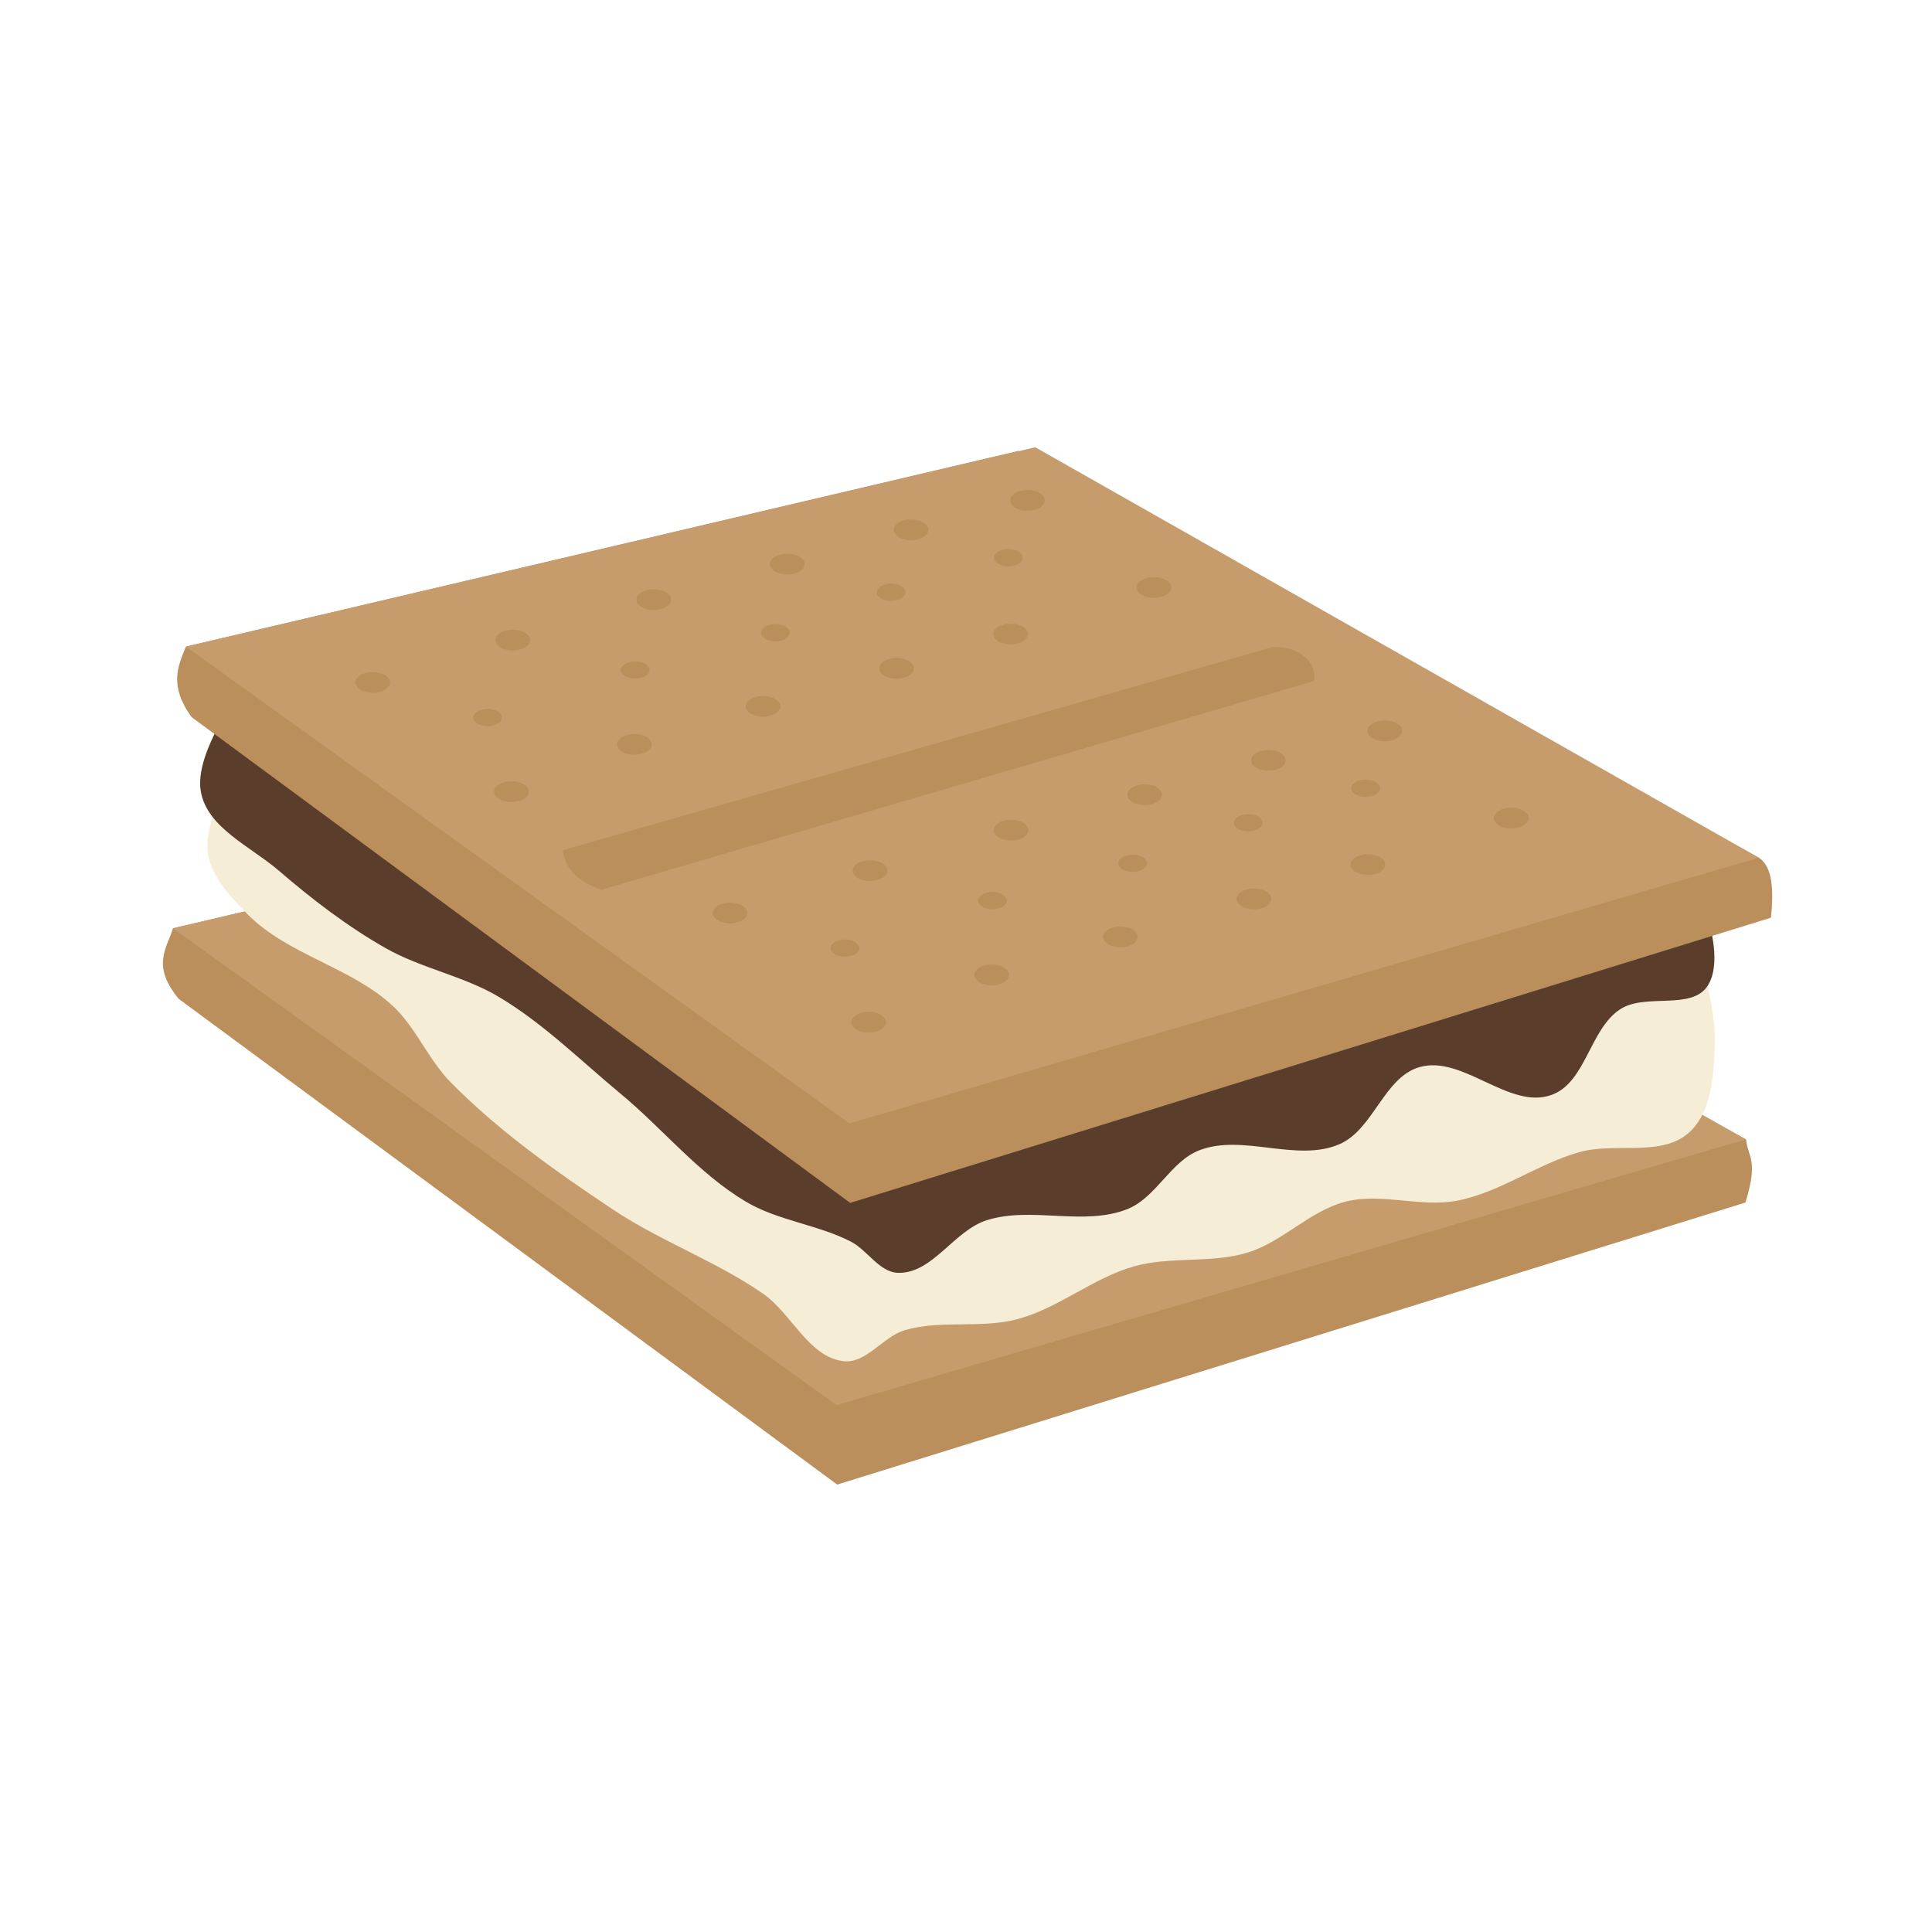<svg:svg xmlns:dc="http://purl.org/dc/elements/1.1/" xmlns:ns1="http://sodipodi.sourceforge.net/DTD/sodipodi-0.dtd" xmlns:ns2="http://www.inkscape.org/namespaces/inkscape" xmlns:ns4="http://creativecommons.org/ns#" xmlns:rdf="http://www.w3.org/1999/02/22-rdf-syntax-ns#" xmlns:svg="http://www.w3.org/2000/svg" height="655.139" id="svg6220" version="1.1" viewBox="-54.595 -151.614 655.139 655.139" width="655.139" ns1:docname="AlanSpeak-Smore.svg" ns2:version="0.91 r13725">
  <svg:defs id="defs6222">
    <svg:filter height="1.194" id="filter32754" style="color-interpolation-filters:sRGB" width="1.064" x="-0.032" y="-0.097" ns2:collect="always">
      <svg:feGaussianBlur id="feGaussianBlur32756" stdDeviation="3.976" ns2:collect="always" />
    </svg:filter>
  </svg:defs>
  <ns1:namedview bordercolor="#666666" borderopacity="1.0" fit-margin-bottom="0" fit-margin-left="0" fit-margin-right="0" fit-margin-top="0" id="base" pagecolor="#ffffff" showgrid="false" ns2:current-layer="layer1" ns2:cx="343.22035" ns2:cy="172.28481" ns2:document-units="px" ns2:pageopacity="1" ns2:pageshadow="2" ns2:window-height="705" ns2:window-maximized="1" ns2:window-width="1366" ns2:window-x="-8" ns2:window-y="-8" ns2:zoom="0.7" />
  <svg:g id="layer1" transform="translate(-89.815,-258.939)" ns2:groupmode="layer" ns2:label="Layer 1">
    <svg:g id="g32855" transform="matrix(0.831,0,0,0.831,1571.418,378.374)">
      <svg:g id="g32806">
        <svg:g id="g32758">
          <svg:g id="g32498">
            <svg:g id="g32494">
              <svg:path d="m -1778.037,52.634 339.747,-79.866 302.18,166.029 c 0.696,7.269 5.217,8.163 -0.269,25.737 l -370.608,115.097 -268.714,-198.208 c -11.228,-13.66 -4.873,-20.482 -2.336,-28.789 z" id="rect31688" style="color:#000000;clip-rule:nonzero;display:inline;overflow:visible;visibility:visible;opacity:1;isolation:auto;mix-blend-mode:normal;color-interpolation:sRGB;color-interpolation-filters:linearRGB;solid-color:#000000;solid-opacity:1;fill:#ba8f5c;fill-opacity:1;fill-rule:nonzero;stroke:none;stroke-width:0.363;stroke-linecap:round;stroke-linejoin:miter;stroke-miterlimit:10;stroke-dasharray:none;stroke-dashoffset:0;stroke-opacity:0.684;color-rendering:auto;image-rendering:auto;shape-rendering:auto;text-rendering:auto;enable-background:accumulate" ns1:nodetypes="ccccccc" ns2:connector-curvature="0" />
              <svg:path d="m -1778.042,52.625 346.607,-81.339 295.244,167.488 -371.067,108.417 z" id="rect32491" style="color:#000000;clip-rule:nonzero;display:inline;overflow:visible;visibility:visible;opacity:1;isolation:auto;mix-blend-mode:normal;color-interpolation:sRGB;color-interpolation-filters:linearRGB;solid-color:#000000;solid-opacity:1;fill:#c69c6d;fill-opacity:1;fill-rule:nonzero;stroke:none;stroke-width:0.363;stroke-linecap:round;stroke-linejoin:miter;stroke-miterlimit:10;stroke-dasharray:none;stroke-dashoffset:0;stroke-opacity:0.684;color-rendering:auto;image-rendering:auto;shape-rendering:auto;text-rendering:auto;enable-background:accumulate" ns1:nodetypes="ccccc" ns2:connector-curvature="0" />
            </svg:g>
          </svg:g>
          <svg:path d="m -1739.167,-32.36 577.608,74.271 c 0,0 13.277,37.703 12.699,57.237 -0.377,12.743 -1.025,28.23 -10.479,36.783 -11.291,10.216 -30.32,3.889 -44.961,8.071 -17.111,4.889 -32.137,16.326 -49.6,19.75 -14.874,2.916 -30.76,-3.28 -45.47,0.376 -14.594,3.628 -25.671,16.35 -40.038,20.792 -14.871,4.598 -31.367,1.428 -46.356,5.624 -16.781,4.698 -30.789,17.064 -47.624,21.565 -14.861,3.974 -31.159,0.195 -45.932,4.484 -8.998,2.612 -15.78,13.749 -25.088,12.675 -14.241,-1.644 -21.161,-19.484 -32.959,-27.628 -19.201,-13.254 -41.649,-21.272 -61.064,-34.211 -23.381,-15.583 -46.613,-32 -66.331,-52.018 -9.213,-9.353 -14.153,-22.486 -23.834,-31.354 -17.159,-15.718 -42.73,-20.642 -59.057,-37.222 -7.339,-7.453 -15.774,-16.355 -16.322,-26.801 -1.012,-19.297 24.807,-52.395 24.807,-52.395 z" id="rect32527" style="color:#000000;clip-rule:nonzero;display:inline;overflow:visible;visibility:visible;opacity:1;isolation:auto;mix-blend-mode:normal;color-interpolation:sRGB;color-interpolation-filters:linearRGB;solid-color:#000000;solid-opacity:1;fill:#f6edd6;fill-opacity:1;fill-rule:nonzero;stroke:none;stroke-width:0.363;stroke-linecap:round;stroke-linejoin:miter;stroke-miterlimit:10;stroke-dasharray:none;stroke-dashoffset:0;stroke-opacity:0.684;color-rendering:auto;image-rendering:auto;shape-rendering:auto;text-rendering:auto;enable-background:accumulate" ns1:nodetypes="ccaaaaaaaaaaaaaaaac" ns2:connector-curvature="0" />
          <svg:path d="m -1741.897,-55.731 577.608,74.271 c 0,0 22.774,40.492 12.699,57.237 -6.406,10.647 -25.557,3.08 -35.934,9.913 -12.464,8.207 -13.94,29.913 -27.99,34.942 -17.27,6.181 -36.209,-16.414 -53.843,-11.363 -14.557,4.169 -18.819,25.536 -32.742,31.489 -17.488,7.478 -39.232,-4.357 -57.008,2.408 -11.822,4.499 -17.65,19.289 -29.385,24.009 -17.846,7.177 -39.195,-1.243 -57.523,4.595 -13.319,4.243 -22.057,21.768 -36.032,21.455 -7.751,-0.174 -12.529,-9.251 -19.431,-12.781 -13.609,-6.961 -29.729,-8.486 -42.858,-16.314 -19.342,-11.531 -33.825,-29.744 -51.164,-44.111 -16.194,-13.417 -31.32,-28.483 -49.36,-39.29 -14.469,-8.668 -31.803,-11.697 -46.461,-20.04 -15.57,-8.863 -29.927,-19.873 -43.501,-31.565 -11.49,-9.897 -29.355,-17.504 -31.878,-32.457 -3.214,-19.055 24.807,-52.395 24.807,-52.395 z" id="rect32527-4" style="color:#000000;clip-rule:nonzero;display:inline;overflow:visible;visibility:visible;opacity:1;isolation:auto;mix-blend-mode:normal;color-interpolation:sRGB;color-interpolation-filters:linearRGB;solid-color:#000000;solid-opacity:1;fill:#5a3e2b;fill-opacity:1;fill-rule:nonzero;stroke:none;stroke-width:0.363;stroke-linecap:round;stroke-linejoin:miter;stroke-miterlimit:10;stroke-dasharray:none;stroke-dashoffset:0;stroke-opacity:0.684;color-rendering:auto;image-rendering:auto;shape-rendering:auto;text-rendering:auto;enable-background:accumulate" ns1:nodetypes="ccaaaaaaaaaaaaaaaac" ns2:connector-curvature="0" />
          <svg:g id="g32498-1" transform="translate(5.287,-114.948)">
            <svg:g id="g32494-7">
              <svg:path d="m -1778.037,52.634 339.747,-79.866 302.18,166.029 c 5.785,3.993 5.915,13.641 4.886,24.448 l -375.763,116.385 -268.714,-198.208 c -9.307,-12.795 -5.644,-20.725 -2.336,-28.789 z" id="rect31688-1" style="color:#000000;clip-rule:nonzero;display:inline;overflow:visible;visibility:visible;opacity:1;isolation:auto;mix-blend-mode:normal;color-interpolation:sRGB;color-interpolation-filters:linearRGB;solid-color:#000000;solid-opacity:1;fill:#ba8f5c;fill-opacity:1;fill-rule:nonzero;stroke:none;stroke-width:0.363;stroke-linecap:round;stroke-linejoin:miter;stroke-miterlimit:10;stroke-dasharray:none;stroke-dashoffset:0;stroke-opacity:0.684;color-rendering:auto;image-rendering:auto;shape-rendering:auto;text-rendering:auto;enable-background:accumulate" ns1:nodetypes="ccccccc" ns2:connector-curvature="0" />
              <svg:path d="m -1778.042,52.625 346.607,-81.339 295.244,167.488 -371.067,108.417 z" id="rect32491-8" style="color:#000000;clip-rule:nonzero;display:inline;overflow:visible;visibility:visible;opacity:1;isolation:auto;mix-blend-mode:normal;color-interpolation:sRGB;color-interpolation-filters:linearRGB;solid-color:#000000;solid-opacity:1;fill:#c69c6d;fill-opacity:1;fill-rule:nonzero;stroke:none;stroke-width:0.363;stroke-linecap:round;stroke-linejoin:miter;stroke-miterlimit:10;stroke-dasharray:none;stroke-dashoffset:0;stroke-opacity:0.684;color-rendering:auto;image-rendering:auto;shape-rendering:auto;text-rendering:auto;enable-background:accumulate" ns1:nodetypes="ccccc" ns2:connector-curvature="0" />
            </svg:g>
          </svg:g>
          <svg:ellipse cx="-1696.542" cy="-47.704" id="path32545" rx="7.071" ry="4.243" style="color:#000000;clip-rule:nonzero;display:inline;overflow:visible;visibility:visible;opacity:1;isolation:auto;mix-blend-mode:normal;color-interpolation:sRGB;color-interpolation-filters:linearRGB;solid-color:#000000;solid-opacity:1;fill:#ba8f5c;fill-opacity:1;fill-rule:nonzero;stroke:none;stroke-width:0.363;stroke-linecap:round;stroke-linejoin:miter;stroke-miterlimit:10;stroke-dasharray:none;stroke-dashoffset:0;stroke-opacity:0.684;color-rendering:auto;image-rendering:auto;shape-rendering:auto;text-rendering:auto;enable-background:accumulate" />
          <svg:ellipse cx="-1639.345" cy="-64.989" id="path32545-0" rx="7.071" ry="4.243" style="color:#000000;clip-rule:nonzero;display:inline;overflow:visible;visibility:visible;opacity:1;isolation:auto;mix-blend-mode:normal;color-interpolation:sRGB;color-interpolation-filters:linearRGB;solid-color:#000000;solid-opacity:1;fill:#ba8f5c;fill-opacity:1;fill-rule:nonzero;stroke:none;stroke-width:0.363;stroke-linecap:round;stroke-linejoin:miter;stroke-miterlimit:10;stroke-dasharray:none;stroke-dashoffset:0;stroke-opacity:0.684;color-rendering:auto;image-rendering:auto;shape-rendering:auto;text-rendering:auto;enable-background:accumulate" />
          <svg:ellipse cx="-1581.845" cy="-81.489" id="path32545-7" rx="7.071" ry="4.243" style="color:#000000;clip-rule:nonzero;display:inline;overflow:visible;visibility:visible;opacity:1;isolation:auto;mix-blend-mode:normal;color-interpolation:sRGB;color-interpolation-filters:linearRGB;solid-color:#000000;solid-opacity:1;fill:#ba8f5c;fill-opacity:1;fill-rule:nonzero;stroke:none;stroke-width:0.363;stroke-linecap:round;stroke-linejoin:miter;stroke-miterlimit:10;stroke-dasharray:none;stroke-dashoffset:0;stroke-opacity:0.684;color-rendering:auto;image-rendering:auto;shape-rendering:auto;text-rendering:auto;enable-background:accumulate" />
          <svg:ellipse cx="-1527.345" cy="-95.989" id="path32545-2" rx="7.071" ry="4.243" style="color:#000000;clip-rule:nonzero;display:inline;overflow:visible;visibility:visible;opacity:1;isolation:auto;mix-blend-mode:normal;color-interpolation:sRGB;color-interpolation-filters:linearRGB;solid-color:#000000;solid-opacity:1;fill:#ba8f5c;fill-opacity:1;fill-rule:nonzero;stroke:none;stroke-width:0.363;stroke-linecap:round;stroke-linejoin:miter;stroke-miterlimit:10;stroke-dasharray:none;stroke-dashoffset:0;stroke-opacity:0.684;color-rendering:auto;image-rendering:auto;shape-rendering:auto;text-rendering:auto;enable-background:accumulate" />
          <svg:ellipse cx="-1476.845" cy="-109.989" id="path32545-74" rx="7.071" ry="4.243" style="color:#000000;clip-rule:nonzero;display:inline;overflow:visible;visibility:visible;opacity:1;isolation:auto;mix-blend-mode:normal;color-interpolation:sRGB;color-interpolation-filters:linearRGB;solid-color:#000000;solid-opacity:1;fill:#ba8f5c;fill-opacity:1;fill-rule:nonzero;stroke:none;stroke-width:0.363;stroke-linecap:round;stroke-linejoin:miter;stroke-miterlimit:10;stroke-dasharray:none;stroke-dashoffset:0;stroke-opacity:0.684;color-rendering:auto;image-rendering:auto;shape-rendering:auto;text-rendering:auto;enable-background:accumulate" />
          <svg:ellipse cx="-1429.345" cy="-121.989" id="path32545-3" rx="7.071" ry="4.243" style="color:#000000;clip-rule:nonzero;display:inline;overflow:visible;visibility:visible;opacity:1;isolation:auto;mix-blend-mode:normal;color-interpolation:sRGB;color-interpolation-filters:linearRGB;solid-color:#000000;solid-opacity:1;fill:#ba8f5c;fill-opacity:1;fill-rule:nonzero;stroke:none;stroke-width:0.363;stroke-linecap:round;stroke-linejoin:miter;stroke-miterlimit:10;stroke-dasharray:none;stroke-dashoffset:0;stroke-opacity:0.684;color-rendering:auto;image-rendering:auto;shape-rendering:auto;text-rendering:auto;enable-background:accumulate" />
          <svg:ellipse cx="-1649.65" cy="-33.373" id="path32545-6" rx="5.865" ry="3.519" style="color:#000000;clip-rule:nonzero;display:inline;overflow:visible;visibility:visible;opacity:1;isolation:auto;mix-blend-mode:normal;color-interpolation:sRGB;color-interpolation-filters:linearRGB;solid-color:#000000;solid-opacity:1;fill:#ba8f5c;fill-opacity:1;fill-rule:nonzero;stroke:none;stroke-width:0.363;stroke-linecap:round;stroke-linejoin:miter;stroke-miterlimit:10;stroke-dasharray:none;stroke-dashoffset:0;stroke-opacity:0.684;color-rendering:auto;image-rendering:auto;shape-rendering:auto;text-rendering:auto;enable-background:accumulate" />
          <svg:ellipse cx="-1589.405" cy="-52.783" id="path32545-0-9" rx="5.865" ry="3.519" style="color:#000000;clip-rule:nonzero;display:inline;overflow:visible;visibility:visible;opacity:1;isolation:auto;mix-blend-mode:normal;color-interpolation:sRGB;color-interpolation-filters:linearRGB;solid-color:#000000;solid-opacity:1;fill:#ba8f5c;fill-opacity:1;fill-rule:nonzero;stroke:none;stroke-width:0.363;stroke-linecap:round;stroke-linejoin:miter;stroke-miterlimit:10;stroke-dasharray:none;stroke-dashoffset:0;stroke-opacity:0.684;color-rendering:auto;image-rendering:auto;shape-rendering:auto;text-rendering:auto;enable-background:accumulate" />
          <svg:ellipse cx="-1532.215" cy="-67.968" id="path32545-7-2" rx="5.865" ry="3.519" style="color:#000000;clip-rule:nonzero;display:inline;overflow:visible;visibility:visible;opacity:1;isolation:auto;mix-blend-mode:normal;color-interpolation:sRGB;color-interpolation-filters:linearRGB;solid-color:#000000;solid-opacity:1;fill:#ba8f5c;fill-opacity:1;fill-rule:nonzero;stroke:none;stroke-width:0.363;stroke-linecap:round;stroke-linejoin:miter;stroke-miterlimit:10;stroke-dasharray:none;stroke-dashoffset:0;stroke-opacity:0.684;color-rendering:auto;image-rendering:auto;shape-rendering:auto;text-rendering:auto;enable-background:accumulate" />
          <svg:ellipse cx="-1485.012" cy="-84.494" id="path32545-2-5" rx="5.865" ry="3.519" style="color:#000000;clip-rule:nonzero;display:inline;overflow:visible;visibility:visible;opacity:1;isolation:auto;mix-blend-mode:normal;color-interpolation:sRGB;color-interpolation-filters:linearRGB;solid-color:#000000;solid-opacity:1;fill:#ba8f5c;fill-opacity:1;fill-rule:nonzero;stroke:none;stroke-width:0.363;stroke-linecap:round;stroke-linejoin:miter;stroke-miterlimit:10;stroke-dasharray:none;stroke-dashoffset:0;stroke-opacity:0.684;color-rendering:auto;image-rendering:auto;shape-rendering:auto;text-rendering:auto;enable-background:accumulate" />
          <svg:ellipse cx="-1437.127" cy="-98.606" id="path32545-74-8" rx="5.865" ry="3.519" style="color:#000000;clip-rule:nonzero;display:inline;overflow:visible;visibility:visible;opacity:1;isolation:auto;mix-blend-mode:normal;color-interpolation:sRGB;color-interpolation-filters:linearRGB;solid-color:#000000;solid-opacity:1;fill:#ba8f5c;fill-opacity:1;fill-rule:nonzero;stroke:none;stroke-width:0.363;stroke-linecap:round;stroke-linejoin:miter;stroke-miterlimit:10;stroke-dasharray:none;stroke-dashoffset:0;stroke-opacity:0.684;color-rendering:auto;image-rendering:auto;shape-rendering:auto;text-rendering:auto;enable-background:accumulate" />
          <svg:ellipse cx="-1639.944" cy="-3.15" id="path32545-4" rx="7.071" ry="4.243" style="color:#000000;clip-rule:nonzero;display:inline;overflow:visible;visibility:visible;opacity:1;isolation:auto;mix-blend-mode:normal;color-interpolation:sRGB;color-interpolation-filters:linearRGB;solid-color:#000000;solid-opacity:1;fill:#ba8f5c;fill-opacity:1;fill-rule:nonzero;stroke:none;stroke-width:0.363;stroke-linecap:round;stroke-linejoin:miter;stroke-miterlimit:10;stroke-dasharray:none;stroke-dashoffset:0;stroke-opacity:0.684;color-rendering:auto;image-rendering:auto;shape-rendering:auto;text-rendering:auto;enable-background:accumulate" />
          <svg:ellipse cx="-1589.747" cy="-22.436" id="path32545-0-5" rx="7.071" ry="4.243" style="color:#000000;clip-rule:nonzero;display:inline;overflow:visible;visibility:visible;opacity:1;isolation:auto;mix-blend-mode:normal;color-interpolation:sRGB;color-interpolation-filters:linearRGB;solid-color:#000000;solid-opacity:1;fill:#ba8f5c;fill-opacity:1;fill-rule:nonzero;stroke:none;stroke-width:0.363;stroke-linecap:round;stroke-linejoin:miter;stroke-miterlimit:10;stroke-dasharray:none;stroke-dashoffset:0;stroke-opacity:0.684;color-rendering:auto;image-rendering:auto;shape-rendering:auto;text-rendering:auto;enable-background:accumulate" />
          <svg:ellipse cx="-1537.247" cy="-37.936" id="path32545-7-7" rx="7.071" ry="4.243" style="color:#000000;clip-rule:nonzero;display:inline;overflow:visible;visibility:visible;opacity:1;isolation:auto;mix-blend-mode:normal;color-interpolation:sRGB;color-interpolation-filters:linearRGB;solid-color:#000000;solid-opacity:1;fill:#ba8f5c;fill-opacity:1;fill-rule:nonzero;stroke:none;stroke-width:0.363;stroke-linecap:round;stroke-linejoin:miter;stroke-miterlimit:10;stroke-dasharray:none;stroke-dashoffset:0;stroke-opacity:0.684;color-rendering:auto;image-rendering:auto;shape-rendering:auto;text-rendering:auto;enable-background:accumulate" />
          <svg:ellipse cx="-1482.747" cy="-53.436" id="path32545-2-58" rx="7.071" ry="4.243" style="color:#000000;clip-rule:nonzero;display:inline;overflow:visible;visibility:visible;opacity:1;isolation:auto;mix-blend-mode:normal;color-interpolation:sRGB;color-interpolation-filters:linearRGB;solid-color:#000000;solid-opacity:1;fill:#ba8f5c;fill-opacity:1;fill-rule:nonzero;stroke:none;stroke-width:0.363;stroke-linecap:round;stroke-linejoin:miter;stroke-miterlimit:10;stroke-dasharray:none;stroke-dashoffset:0;stroke-opacity:0.684;color-rendering:auto;image-rendering:auto;shape-rendering:auto;text-rendering:auto;enable-background:accumulate" />
          <svg:ellipse cx="-1436.247" cy="-67.436" id="path32545-74-5" rx="7.071" ry="4.243" style="color:#000000;clip-rule:nonzero;display:inline;overflow:visible;visibility:visible;opacity:1;isolation:auto;mix-blend-mode:normal;color-interpolation:sRGB;color-interpolation-filters:linearRGB;solid-color:#000000;solid-opacity:1;fill:#ba8f5c;fill-opacity:1;fill-rule:nonzero;stroke:none;stroke-width:0.363;stroke-linecap:round;stroke-linejoin:miter;stroke-miterlimit:10;stroke-dasharray:none;stroke-dashoffset:0;stroke-opacity:0.684;color-rendering:auto;image-rendering:auto;shape-rendering:auto;text-rendering:auto;enable-background:accumulate" />
          <svg:ellipse cx="-1377.747" cy="-86.436" id="path32545-3-3" rx="7.071" ry="4.243" style="color:#000000;clip-rule:nonzero;display:inline;overflow:visible;visibility:visible;opacity:1;isolation:auto;mix-blend-mode:normal;color-interpolation:sRGB;color-interpolation-filters:linearRGB;solid-color:#000000;solid-opacity:1;fill:#ba8f5c;fill-opacity:1;fill-rule:nonzero;stroke:none;stroke-width:0.363;stroke-linecap:round;stroke-linejoin:miter;stroke-miterlimit:10;stroke-dasharray:none;stroke-dashoffset:0;stroke-opacity:0.684;color-rendering:auto;image-rendering:auto;shape-rendering:auto;text-rendering:auto;enable-background:accumulate" />
          <svg:ellipse cx="-1550.743" cy="46.377" id="path32545-61" rx="7.071" ry="4.243" style="color:#000000;clip-rule:nonzero;display:inline;overflow:visible;visibility:visible;opacity:1;isolation:auto;mix-blend-mode:normal;color-interpolation:sRGB;color-interpolation-filters:linearRGB;solid-color:#000000;solid-opacity:1;fill:#ba8f5c;fill-opacity:1;fill-rule:nonzero;stroke:none;stroke-width:0.363;stroke-linecap:round;stroke-linejoin:miter;stroke-miterlimit:10;stroke-dasharray:none;stroke-dashoffset:0;stroke-opacity:0.684;color-rendering:auto;image-rendering:auto;shape-rendering:auto;text-rendering:auto;enable-background:accumulate" />
          <svg:ellipse cx="-1493.546" cy="29.091" id="path32545-0-6" rx="7.071" ry="4.243" style="color:#000000;clip-rule:nonzero;display:inline;overflow:visible;visibility:visible;opacity:1;isolation:auto;mix-blend-mode:normal;color-interpolation:sRGB;color-interpolation-filters:linearRGB;solid-color:#000000;solid-opacity:1;fill:#ba8f5c;fill-opacity:1;fill-rule:nonzero;stroke:none;stroke-width:0.363;stroke-linecap:round;stroke-linejoin:miter;stroke-miterlimit:10;stroke-dasharray:none;stroke-dashoffset:0;stroke-opacity:0.684;color-rendering:auto;image-rendering:auto;shape-rendering:auto;text-rendering:auto;enable-background:accumulate" />
          <svg:ellipse cx="-1436.046" cy="12.591" id="path32545-7-4" rx="7.071" ry="4.243" style="color:#000000;clip-rule:nonzero;display:inline;overflow:visible;visibility:visible;opacity:1;isolation:auto;mix-blend-mode:normal;color-interpolation:sRGB;color-interpolation-filters:linearRGB;solid-color:#000000;solid-opacity:1;fill:#ba8f5c;fill-opacity:1;fill-rule:nonzero;stroke:none;stroke-width:0.363;stroke-linecap:round;stroke-linejoin:miter;stroke-miterlimit:10;stroke-dasharray:none;stroke-dashoffset:0;stroke-opacity:0.684;color-rendering:auto;image-rendering:auto;shape-rendering:auto;text-rendering:auto;enable-background:accumulate" />
          <svg:ellipse cx="-1381.546" cy="-1.909" id="path32545-2-7" rx="7.071" ry="4.243" style="color:#000000;clip-rule:nonzero;display:inline;overflow:visible;visibility:visible;opacity:1;isolation:auto;mix-blend-mode:normal;color-interpolation:sRGB;color-interpolation-filters:linearRGB;solid-color:#000000;solid-opacity:1;fill:#ba8f5c;fill-opacity:1;fill-rule:nonzero;stroke:none;stroke-width:0.363;stroke-linecap:round;stroke-linejoin:miter;stroke-miterlimit:10;stroke-dasharray:none;stroke-dashoffset:0;stroke-opacity:0.684;color-rendering:auto;image-rendering:auto;shape-rendering:auto;text-rendering:auto;enable-background:accumulate" />
          <svg:ellipse cx="-1331.046" cy="-15.909" id="path32545-74-6" rx="7.071" ry="4.243" style="color:#000000;clip-rule:nonzero;display:inline;overflow:visible;visibility:visible;opacity:1;isolation:auto;mix-blend-mode:normal;color-interpolation:sRGB;color-interpolation-filters:linearRGB;solid-color:#000000;solid-opacity:1;fill:#ba8f5c;fill-opacity:1;fill-rule:nonzero;stroke:none;stroke-width:0.363;stroke-linecap:round;stroke-linejoin:miter;stroke-miterlimit:10;stroke-dasharray:none;stroke-dashoffset:0;stroke-opacity:0.684;color-rendering:auto;image-rendering:auto;shape-rendering:auto;text-rendering:auto;enable-background:accumulate" />
          <svg:ellipse cx="-1283.546" cy="-27.909" id="path32545-3-7" rx="7.071" ry="4.243" style="color:#000000;clip-rule:nonzero;display:inline;overflow:visible;visibility:visible;opacity:1;isolation:auto;mix-blend-mode:normal;color-interpolation:sRGB;color-interpolation-filters:linearRGB;solid-color:#000000;solid-opacity:1;fill:#ba8f5c;fill-opacity:1;fill-rule:nonzero;stroke:none;stroke-width:0.363;stroke-linecap:round;stroke-linejoin:miter;stroke-miterlimit:10;stroke-dasharray:none;stroke-dashoffset:0;stroke-opacity:0.684;color-rendering:auto;image-rendering:auto;shape-rendering:auto;text-rendering:auto;enable-background:accumulate" />
          <svg:ellipse cx="-1503.851" cy="60.708" id="path32545-6-0" rx="5.865" ry="3.519" style="color:#000000;clip-rule:nonzero;display:inline;overflow:visible;visibility:visible;opacity:1;isolation:auto;mix-blend-mode:normal;color-interpolation:sRGB;color-interpolation-filters:linearRGB;solid-color:#000000;solid-opacity:1;fill:#ba8f5c;fill-opacity:1;fill-rule:nonzero;stroke:none;stroke-width:0.363;stroke-linecap:round;stroke-linejoin:miter;stroke-miterlimit:10;stroke-dasharray:none;stroke-dashoffset:0;stroke-opacity:0.684;color-rendering:auto;image-rendering:auto;shape-rendering:auto;text-rendering:auto;enable-background:accumulate" />
          <svg:ellipse cx="-1443.606" cy="41.298" id="path32545-0-9-8" rx="5.865" ry="3.519" style="color:#000000;clip-rule:nonzero;display:inline;overflow:visible;visibility:visible;opacity:1;isolation:auto;mix-blend-mode:normal;color-interpolation:sRGB;color-interpolation-filters:linearRGB;solid-color:#000000;solid-opacity:1;fill:#ba8f5c;fill-opacity:1;fill-rule:nonzero;stroke:none;stroke-width:0.363;stroke-linecap:round;stroke-linejoin:miter;stroke-miterlimit:10;stroke-dasharray:none;stroke-dashoffset:0;stroke-opacity:0.684;color-rendering:auto;image-rendering:auto;shape-rendering:auto;text-rendering:auto;enable-background:accumulate" />
          <svg:ellipse cx="-1386.415" cy="26.113" id="path32545-7-2-5" rx="5.865" ry="3.519" style="color:#000000;clip-rule:nonzero;display:inline;overflow:visible;visibility:visible;opacity:1;isolation:auto;mix-blend-mode:normal;color-interpolation:sRGB;color-interpolation-filters:linearRGB;solid-color:#000000;solid-opacity:1;fill:#ba8f5c;fill-opacity:1;fill-rule:nonzero;stroke:none;stroke-width:0.363;stroke-linecap:round;stroke-linejoin:miter;stroke-miterlimit:10;stroke-dasharray:none;stroke-dashoffset:0;stroke-opacity:0.684;color-rendering:auto;image-rendering:auto;shape-rendering:auto;text-rendering:auto;enable-background:accumulate" />
          <svg:ellipse cx="-1339.213" cy="9.586" id="path32545-2-5-7" rx="5.865" ry="3.519" style="color:#000000;clip-rule:nonzero;display:inline;overflow:visible;visibility:visible;opacity:1;isolation:auto;mix-blend-mode:normal;color-interpolation:sRGB;color-interpolation-filters:linearRGB;solid-color:#000000;solid-opacity:1;fill:#ba8f5c;fill-opacity:1;fill-rule:nonzero;stroke:none;stroke-width:0.363;stroke-linecap:round;stroke-linejoin:miter;stroke-miterlimit:10;stroke-dasharray:none;stroke-dashoffset:0;stroke-opacity:0.684;color-rendering:auto;image-rendering:auto;shape-rendering:auto;text-rendering:auto;enable-background:accumulate" />
          <svg:ellipse cx="-1291.328" cy="-4.525" id="path32545-74-8-8" rx="5.865" ry="3.519" style="color:#000000;clip-rule:nonzero;display:inline;overflow:visible;visibility:visible;opacity:1;isolation:auto;mix-blend-mode:normal;color-interpolation:sRGB;color-interpolation-filters:linearRGB;solid-color:#000000;solid-opacity:1;fill:#ba8f5c;fill-opacity:1;fill-rule:nonzero;stroke:none;stroke-width:0.363;stroke-linecap:round;stroke-linejoin:miter;stroke-miterlimit:10;stroke-dasharray:none;stroke-dashoffset:0;stroke-opacity:0.684;color-rendering:auto;image-rendering:auto;shape-rendering:auto;text-rendering:auto;enable-background:accumulate" />
          <svg:ellipse cx="-1494.144" cy="90.93" id="path32545-4-3" rx="7.071" ry="4.243" style="color:#000000;clip-rule:nonzero;display:inline;overflow:visible;visibility:visible;opacity:1;isolation:auto;mix-blend-mode:normal;color-interpolation:sRGB;color-interpolation-filters:linearRGB;solid-color:#000000;solid-opacity:1;fill:#ba8f5c;fill-opacity:1;fill-rule:nonzero;stroke:none;stroke-width:0.363;stroke-linecap:round;stroke-linejoin:miter;stroke-miterlimit:10;stroke-dasharray:none;stroke-dashoffset:0;stroke-opacity:0.684;color-rendering:auto;image-rendering:auto;shape-rendering:auto;text-rendering:auto;enable-background:accumulate" />
          <svg:ellipse cx="-1443.947" cy="71.645" id="path32545-0-5-8" rx="7.071" ry="4.243" style="color:#000000;clip-rule:nonzero;display:inline;overflow:visible;visibility:visible;opacity:1;isolation:auto;mix-blend-mode:normal;color-interpolation:sRGB;color-interpolation-filters:linearRGB;solid-color:#000000;solid-opacity:1;fill:#ba8f5c;fill-opacity:1;fill-rule:nonzero;stroke:none;stroke-width:0.363;stroke-linecap:round;stroke-linejoin:miter;stroke-miterlimit:10;stroke-dasharray:none;stroke-dashoffset:0;stroke-opacity:0.684;color-rendering:auto;image-rendering:auto;shape-rendering:auto;text-rendering:auto;enable-background:accumulate" />
          <svg:ellipse cx="-1391.447" cy="56.145" id="path32545-7-7-2" rx="7.071" ry="4.243" style="color:#000000;clip-rule:nonzero;display:inline;overflow:visible;visibility:visible;opacity:1;isolation:auto;mix-blend-mode:normal;color-interpolation:sRGB;color-interpolation-filters:linearRGB;solid-color:#000000;solid-opacity:1;fill:#ba8f5c;fill-opacity:1;fill-rule:nonzero;stroke:none;stroke-width:0.363;stroke-linecap:round;stroke-linejoin:miter;stroke-miterlimit:10;stroke-dasharray:none;stroke-dashoffset:0;stroke-opacity:0.684;color-rendering:auto;image-rendering:auto;shape-rendering:auto;text-rendering:auto;enable-background:accumulate" />
          <svg:ellipse cx="-1336.947" cy="40.645" id="path32545-2-58-1" rx="7.071" ry="4.243" style="color:#000000;clip-rule:nonzero;display:inline;overflow:visible;visibility:visible;opacity:1;isolation:auto;mix-blend-mode:normal;color-interpolation:sRGB;color-interpolation-filters:linearRGB;solid-color:#000000;solid-opacity:1;fill:#ba8f5c;fill-opacity:1;fill-rule:nonzero;stroke:none;stroke-width:0.363;stroke-linecap:round;stroke-linejoin:miter;stroke-miterlimit:10;stroke-dasharray:none;stroke-dashoffset:0;stroke-opacity:0.684;color-rendering:auto;image-rendering:auto;shape-rendering:auto;text-rendering:auto;enable-background:accumulate" />
          <svg:ellipse cx="-1290.447" cy="26.645" id="path32545-74-5-0" rx="7.071" ry="4.243" style="color:#000000;clip-rule:nonzero;display:inline;overflow:visible;visibility:visible;opacity:1;isolation:auto;mix-blend-mode:normal;color-interpolation:sRGB;color-interpolation-filters:linearRGB;solid-color:#000000;solid-opacity:1;fill:#ba8f5c;fill-opacity:1;fill-rule:nonzero;stroke:none;stroke-width:0.363;stroke-linecap:round;stroke-linejoin:miter;stroke-miterlimit:10;stroke-dasharray:none;stroke-dashoffset:0;stroke-opacity:0.684;color-rendering:auto;image-rendering:auto;shape-rendering:auto;text-rendering:auto;enable-background:accumulate" />
          <svg:ellipse cx="-1231.947" cy="7.645" id="path32545-3-3-9" rx="7.071" ry="4.243" style="color:#000000;clip-rule:nonzero;display:inline;overflow:visible;visibility:visible;opacity:1;isolation:auto;mix-blend-mode:normal;color-interpolation:sRGB;color-interpolation-filters:linearRGB;solid-color:#000000;solid-opacity:1;fill:#ba8f5c;fill-opacity:1;fill-rule:nonzero;stroke:none;stroke-width:0.363;stroke-linecap:round;stroke-linejoin:miter;stroke-miterlimit:10;stroke-dasharray:none;stroke-dashoffset:0;stroke-opacity:0.684;color-rendering:auto;image-rendering:auto;shape-rendering:auto;text-rendering:auto;enable-background:accumulate" />
          <svg:path d="m -1617.467,24.214 289.985,-82.551 c 5.04,0.533 10.925,-0.627 12.814,6.207 l -288.129,85.253 c -6.359,-2.405 -14.125,-4.268 -14.671,-8.909 z" id="rect32724" style="color:#000000;clip-rule:nonzero;display:inline;overflow:visible;visibility:visible;opacity:1;isolation:auto;mix-blend-mode:normal;color-interpolation:sRGB;color-interpolation-filters:linearRGB;solid-color:#000000;solid-opacity:1;fill:#000000;fill-opacity:1;fill-rule:nonzero;stroke:none;stroke-width:0.363;stroke-linecap:round;stroke-linejoin:miter;stroke-miterlimit:10;stroke-dasharray:none;stroke-dashoffset:0;stroke-opacity:0.684;filter:url(#filter32754);color-rendering:auto;image-rendering:auto;shape-rendering:auto;text-rendering:auto;enable-background:accumulate" ns1:nodetypes="ccccc" ns2:connector-curvature="0" />
          <svg:path d="m -1618.962,20.773 289.085,-82.749 c 8.972,-0.97 18.804,4.376 17.511,13.685 l -290.925,85.223 c -6.359,-2.405 -14.625,-6.518 -15.671,-16.159 z" id="rect32724-8" style="color:#000000;clip-rule:nonzero;display:inline;overflow:visible;visibility:visible;opacity:1;isolation:auto;mix-blend-mode:normal;color-interpolation:sRGB;color-interpolation-filters:linearRGB;solid-color:#000000;solid-opacity:1;fill:#ba8f5c;fill-opacity:1;fill-rule:nonzero;stroke:none;stroke-width:0.363;stroke-linecap:round;stroke-linejoin:miter;stroke-miterlimit:10;stroke-dasharray:none;stroke-dashoffset:0;stroke-opacity:0.684;color-rendering:auto;image-rendering:auto;shape-rendering:auto;text-rendering:auto;enable-background:accumulate" ns1:nodetypes="ccccc" ns2:connector-curvature="0" />
        </svg:g>
      </svg:g>
    </svg:g>
  </svg:g>
</svg:svg>